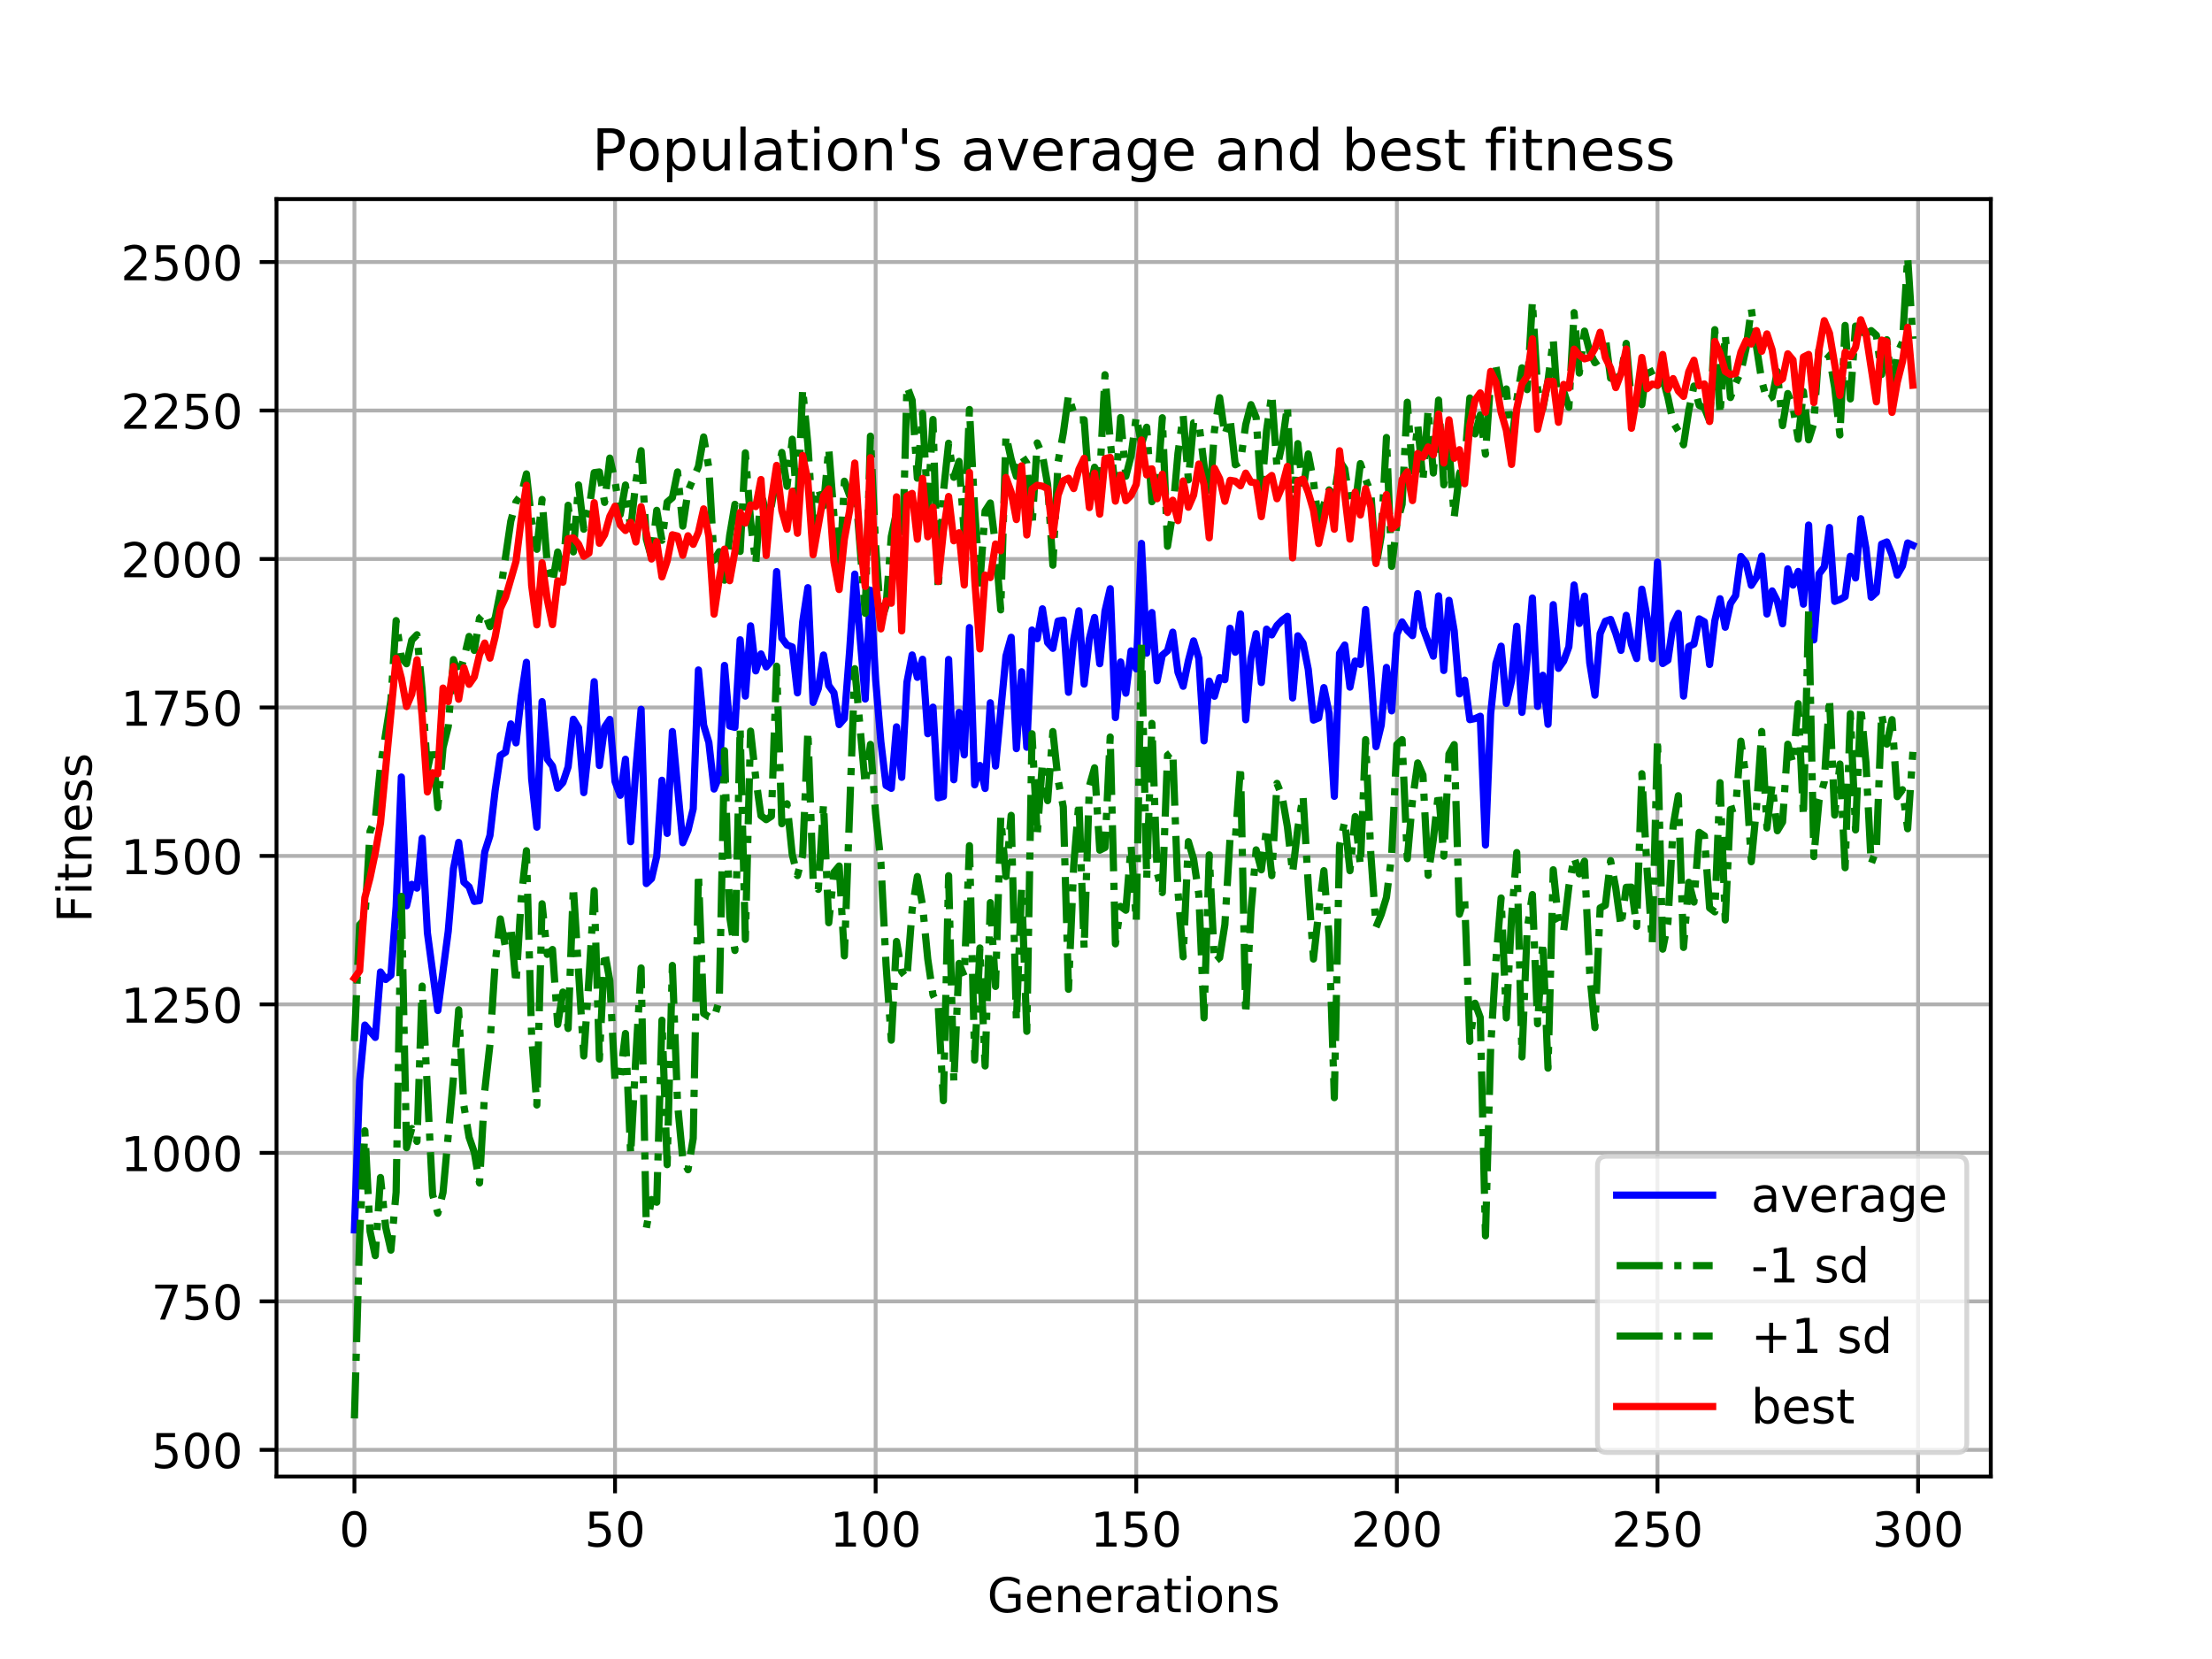 <?xml version="1.0" encoding="utf-8" standalone="no"?>
<!DOCTYPE svg PUBLIC "-//W3C//DTD SVG 1.1//EN"
  "http://www.w3.org/Graphics/SVG/1.1/DTD/svg11.dtd">
<!-- Created with matplotlib (https://matplotlib.org/) -->
<svg height="345.6pt" version="1.1" viewBox="0 0 460.8 345.6" width="460.8pt" xmlns="http://www.w3.org/2000/svg" xmlns:xlink="http://www.w3.org/1999/xlink">
 <defs>
  <style type="text/css">
*{stroke-linecap:butt;stroke-linejoin:round;}
  </style>
 </defs>
 <g id="figure_1">
  <g id="patch_1">
   <path d="M 0 345.6 
L 460.8 345.6 
L 460.8 0 
L 0 0 
z
" style="fill:#ffffff;"/>
  </g>
  <g id="axes_1">
   <g id="patch_2">
    <path d="M 57.6 307.584 
L 414.72 307.584 
L 414.72 41.472 
L 57.6 41.472 
z
" style="fill:#ffffff;"/>
   </g>
   <g id="matplotlib.axis_1">
    <g id="xtick_1">
     <g id="line2d_1">
      <path clip-path="url(#p62b4cb88ff)" d="M 73.833 307.584 
L 73.833 41.472 
" style="fill:none;stroke:#b0b0b0;stroke-linecap:square;stroke-width:0.8;"/>
     </g>
     <g id="line2d_2">
      <defs>
       <path d="M 0 0 
L 0 3.5 
" id="m5a93cd62c0" style="stroke:#000000;stroke-width:0.8;"/>
      </defs>
      <g>
       <use style="stroke:#000000;stroke-width:0.8;" x="73.833" xlink:href="#m5a93cd62c0" y="307.584"/>
      </g>
     </g>
     <g id="text_1">
      <!-- 0 -->
      <defs>
       <path d="M 31.781 66.406 
Q 24.172 66.406 20.328 58.906 
Q 16.5 51.422 16.5 36.375 
Q 16.5 21.391 20.328 13.891 
Q 24.172 6.391 31.781 6.391 
Q 39.453 6.391 43.281 13.891 
Q 47.125 21.391 47.125 36.375 
Q 47.125 51.422 43.281 58.906 
Q 39.453 66.406 31.781 66.406 
z
M 31.781 74.219 
Q 44.047 74.219 50.516 64.516 
Q 56.984 54.828 56.984 36.375 
Q 56.984 17.969 50.516 8.266 
Q 44.047 -1.422 31.781 -1.422 
Q 19.531 -1.422 13.062 8.266 
Q 6.594 17.969 6.594 36.375 
Q 6.594 54.828 13.062 64.516 
Q 19.531 74.219 31.781 74.219 
z
" id="DejaVuSans-48"/>
      </defs>
      <g transform="translate(70.651 322.182)scale(0.1 -0.1)">
       <use xlink:href="#DejaVuSans-48"/>
      </g>
     </g>
    </g>
    <g id="xtick_2">
     <g id="line2d_3">
      <path clip-path="url(#p62b4cb88ff)" d="M 128.123 307.584 
L 128.123 41.472 
" style="fill:none;stroke:#b0b0b0;stroke-linecap:square;stroke-width:0.8;"/>
     </g>
     <g id="line2d_4">
      <g>
       <use style="stroke:#000000;stroke-width:0.8;" x="128.123" xlink:href="#m5a93cd62c0" y="307.584"/>
      </g>
     </g>
     <g id="text_2">
      <!-- 50 -->
      <defs>
       <path d="M 10.797 72.906 
L 49.516 72.906 
L 49.516 64.594 
L 19.828 64.594 
L 19.828 46.734 
Q 21.969 47.469 24.109 47.828 
Q 26.266 48.188 28.422 48.188 
Q 40.625 48.188 47.75 41.5 
Q 54.891 34.812 54.891 23.391 
Q 54.891 11.625 47.562 5.094 
Q 40.234 -1.422 26.906 -1.422 
Q 22.312 -1.422 17.547 -0.641 
Q 12.797 0.141 7.719 1.703 
L 7.719 11.625 
Q 12.109 9.234 16.797 8.062 
Q 21.484 6.891 26.703 6.891 
Q 35.156 6.891 40.078 11.328 
Q 45.016 15.766 45.016 23.391 
Q 45.016 31 40.078 35.438 
Q 35.156 39.891 26.703 39.891 
Q 22.75 39.891 18.812 39.016 
Q 14.891 38.141 10.797 36.281 
z
" id="DejaVuSans-53"/>
      </defs>
      <g transform="translate(121.76 322.182)scale(0.1 -0.1)">
       <use xlink:href="#DejaVuSans-53"/>
       <use x="63.623" xlink:href="#DejaVuSans-48"/>
      </g>
     </g>
    </g>
    <g id="xtick_3">
     <g id="line2d_5">
      <path clip-path="url(#p62b4cb88ff)" d="M 182.413 307.584 
L 182.413 41.472 
" style="fill:none;stroke:#b0b0b0;stroke-linecap:square;stroke-width:0.8;"/>
     </g>
     <g id="line2d_6">
      <g>
       <use style="stroke:#000000;stroke-width:0.8;" x="182.413" xlink:href="#m5a93cd62c0" y="307.584"/>
      </g>
     </g>
     <g id="text_3">
      <!-- 100 -->
      <defs>
       <path d="M 12.406 8.297 
L 28.516 8.297 
L 28.516 63.922 
L 10.984 60.406 
L 10.984 69.391 
L 28.422 72.906 
L 38.281 72.906 
L 38.281 8.297 
L 54.391 8.297 
L 54.391 0 
L 12.406 0 
z
" id="DejaVuSans-49"/>
      </defs>
      <g transform="translate(172.869 322.182)scale(0.1 -0.1)">
       <use xlink:href="#DejaVuSans-49"/>
       <use x="63.623" xlink:href="#DejaVuSans-48"/>
       <use x="127.246" xlink:href="#DejaVuSans-48"/>
      </g>
     </g>
    </g>
    <g id="xtick_4">
     <g id="line2d_7">
      <path clip-path="url(#p62b4cb88ff)" d="M 236.703 307.584 
L 236.703 41.472 
" style="fill:none;stroke:#b0b0b0;stroke-linecap:square;stroke-width:0.8;"/>
     </g>
     <g id="line2d_8">
      <g>
       <use style="stroke:#000000;stroke-width:0.8;" x="236.703" xlink:href="#m5a93cd62c0" y="307.584"/>
      </g>
     </g>
     <g id="text_4">
      <!-- 150 -->
      <g transform="translate(227.159 322.182)scale(0.1 -0.1)">
       <use xlink:href="#DejaVuSans-49"/>
       <use x="63.623" xlink:href="#DejaVuSans-53"/>
       <use x="127.246" xlink:href="#DejaVuSans-48"/>
      </g>
     </g>
    </g>
    <g id="xtick_5">
     <g id="line2d_9">
      <path clip-path="url(#p62b4cb88ff)" d="M 290.993 307.584 
L 290.993 41.472 
" style="fill:none;stroke:#b0b0b0;stroke-linecap:square;stroke-width:0.8;"/>
     </g>
     <g id="line2d_10">
      <g>
       <use style="stroke:#000000;stroke-width:0.8;" x="290.993" xlink:href="#m5a93cd62c0" y="307.584"/>
      </g>
     </g>
     <g id="text_5">
      <!-- 200 -->
      <defs>
       <path d="M 19.188 8.297 
L 53.609 8.297 
L 53.609 0 
L 7.328 0 
L 7.328 8.297 
Q 12.938 14.109 22.625 23.891 
Q 32.328 33.688 34.812 36.531 
Q 39.547 41.844 41.422 45.531 
Q 43.312 49.219 43.312 52.781 
Q 43.312 58.594 39.234 62.25 
Q 35.156 65.922 28.609 65.922 
Q 23.969 65.922 18.812 64.312 
Q 13.672 62.703 7.812 59.422 
L 7.812 69.391 
Q 13.766 71.781 18.938 73 
Q 24.125 74.219 28.422 74.219 
Q 39.75 74.219 46.484 68.547 
Q 53.219 62.891 53.219 53.422 
Q 53.219 48.922 51.531 44.891 
Q 49.859 40.875 45.406 35.406 
Q 44.188 33.984 37.641 27.219 
Q 31.109 20.453 19.188 8.297 
z
" id="DejaVuSans-50"/>
      </defs>
      <g transform="translate(281.449 322.182)scale(0.1 -0.1)">
       <use xlink:href="#DejaVuSans-50"/>
       <use x="63.623" xlink:href="#DejaVuSans-48"/>
       <use x="127.246" xlink:href="#DejaVuSans-48"/>
      </g>
     </g>
    </g>
    <g id="xtick_6">
     <g id="line2d_11">
      <path clip-path="url(#p62b4cb88ff)" d="M 345.283 307.584 
L 345.283 41.472 
" style="fill:none;stroke:#b0b0b0;stroke-linecap:square;stroke-width:0.8;"/>
     </g>
     <g id="line2d_12">
      <g>
       <use style="stroke:#000000;stroke-width:0.8;" x="345.283" xlink:href="#m5a93cd62c0" y="307.584"/>
      </g>
     </g>
     <g id="text_6">
      <!-- 250 -->
      <g transform="translate(335.739 322.182)scale(0.1 -0.1)">
       <use xlink:href="#DejaVuSans-50"/>
       <use x="63.623" xlink:href="#DejaVuSans-53"/>
       <use x="127.246" xlink:href="#DejaVuSans-48"/>
      </g>
     </g>
    </g>
    <g id="xtick_7">
     <g id="line2d_13">
      <path clip-path="url(#p62b4cb88ff)" d="M 399.573 307.584 
L 399.573 41.472 
" style="fill:none;stroke:#b0b0b0;stroke-linecap:square;stroke-width:0.8;"/>
     </g>
     <g id="line2d_14">
      <g>
       <use style="stroke:#000000;stroke-width:0.8;" x="399.573" xlink:href="#m5a93cd62c0" y="307.584"/>
      </g>
     </g>
     <g id="text_7">
      <!-- 300 -->
      <defs>
       <path d="M 40.578 39.312 
Q 47.656 37.797 51.625 33 
Q 55.609 28.219 55.609 21.188 
Q 55.609 10.406 48.188 4.484 
Q 40.766 -1.422 27.094 -1.422 
Q 22.516 -1.422 17.656 -0.516 
Q 12.797 0.391 7.625 2.203 
L 7.625 11.719 
Q 11.719 9.328 16.594 8.109 
Q 21.484 6.891 26.812 6.891 
Q 36.078 6.891 40.938 10.547 
Q 45.797 14.203 45.797 21.188 
Q 45.797 27.641 41.281 31.266 
Q 36.766 34.906 28.719 34.906 
L 20.219 34.906 
L 20.219 43.016 
L 29.109 43.016 
Q 36.375 43.016 40.234 45.922 
Q 44.094 48.828 44.094 54.297 
Q 44.094 59.906 40.109 62.906 
Q 36.141 65.922 28.719 65.922 
Q 24.656 65.922 20.016 65.031 
Q 15.375 64.156 9.812 62.312 
L 9.812 71.094 
Q 15.438 72.656 20.344 73.438 
Q 25.25 74.219 29.594 74.219 
Q 40.828 74.219 47.359 69.109 
Q 53.906 64.016 53.906 55.328 
Q 53.906 49.266 50.438 45.094 
Q 46.969 40.922 40.578 39.312 
z
" id="DejaVuSans-51"/>
      </defs>
      <g transform="translate(390.029 322.182)scale(0.1 -0.1)">
       <use xlink:href="#DejaVuSans-51"/>
       <use x="63.623" xlink:href="#DejaVuSans-48"/>
       <use x="127.246" xlink:href="#DejaVuSans-48"/>
      </g>
     </g>
    </g>
    <g id="text_8">
     <!-- Generations -->
     <defs>
      <path d="M 59.516 10.406 
L 59.516 29.984 
L 43.406 29.984 
L 43.406 38.094 
L 69.281 38.094 
L 69.281 6.781 
Q 63.578 2.734 56.688 0.656 
Q 49.812 -1.422 42 -1.422 
Q 24.906 -1.422 15.25 8.562 
Q 5.609 18.562 5.609 36.375 
Q 5.609 54.25 15.25 64.234 
Q 24.906 74.219 42 74.219 
Q 49.125 74.219 55.547 72.453 
Q 61.969 70.703 67.391 67.281 
L 67.391 56.781 
Q 61.922 61.422 55.766 63.766 
Q 49.609 66.109 42.828 66.109 
Q 29.438 66.109 22.719 58.641 
Q 16.016 51.172 16.016 36.375 
Q 16.016 21.625 22.719 14.156 
Q 29.438 6.688 42.828 6.688 
Q 48.047 6.688 52.141 7.594 
Q 56.25 8.5 59.516 10.406 
z
" id="DejaVuSans-71"/>
      <path d="M 56.203 29.594 
L 56.203 25.203 
L 14.891 25.203 
Q 15.484 15.922 20.484 11.062 
Q 25.484 6.203 34.422 6.203 
Q 39.594 6.203 44.453 7.469 
Q 49.312 8.734 54.109 11.281 
L 54.109 2.781 
Q 49.266 0.734 44.188 -0.344 
Q 39.109 -1.422 33.891 -1.422 
Q 20.797 -1.422 13.156 6.188 
Q 5.516 13.812 5.516 26.812 
Q 5.516 40.234 12.766 48.109 
Q 20.016 56 32.328 56 
Q 43.359 56 49.781 48.891 
Q 56.203 41.797 56.203 29.594 
z
M 47.219 32.234 
Q 47.125 39.594 43.094 43.984 
Q 39.062 48.391 32.422 48.391 
Q 24.906 48.391 20.391 44.141 
Q 15.875 39.891 15.188 32.172 
z
" id="DejaVuSans-101"/>
      <path d="M 54.891 33.016 
L 54.891 0 
L 45.906 0 
L 45.906 32.719 
Q 45.906 40.484 42.875 44.328 
Q 39.844 48.188 33.797 48.188 
Q 26.516 48.188 22.312 43.547 
Q 18.109 38.922 18.109 30.906 
L 18.109 0 
L 9.078 0 
L 9.078 54.688 
L 18.109 54.688 
L 18.109 46.188 
Q 21.344 51.125 25.703 53.562 
Q 30.078 56 35.797 56 
Q 45.219 56 50.047 50.172 
Q 54.891 44.344 54.891 33.016 
z
" id="DejaVuSans-110"/>
      <path d="M 41.109 46.297 
Q 39.594 47.172 37.812 47.578 
Q 36.031 48 33.891 48 
Q 26.266 48 22.188 43.047 
Q 18.109 38.094 18.109 28.812 
L 18.109 0 
L 9.078 0 
L 9.078 54.688 
L 18.109 54.688 
L 18.109 46.188 
Q 20.953 51.172 25.484 53.578 
Q 30.031 56 36.531 56 
Q 37.453 56 38.578 55.875 
Q 39.703 55.766 41.062 55.516 
z
" id="DejaVuSans-114"/>
      <path d="M 34.281 27.484 
Q 23.391 27.484 19.188 25 
Q 14.984 22.516 14.984 16.5 
Q 14.984 11.719 18.141 8.906 
Q 21.297 6.109 26.703 6.109 
Q 34.188 6.109 38.703 11.406 
Q 43.219 16.703 43.219 25.484 
L 43.219 27.484 
z
M 52.203 31.203 
L 52.203 0 
L 43.219 0 
L 43.219 8.297 
Q 40.141 3.328 35.547 0.953 
Q 30.953 -1.422 24.312 -1.422 
Q 15.922 -1.422 10.953 3.297 
Q 6 8.016 6 15.922 
Q 6 25.141 12.172 29.828 
Q 18.359 34.516 30.609 34.516 
L 43.219 34.516 
L 43.219 35.406 
Q 43.219 41.609 39.141 45 
Q 35.062 48.391 27.688 48.391 
Q 23 48.391 18.547 47.266 
Q 14.109 46.141 10.016 43.891 
L 10.016 52.203 
Q 14.938 54.109 19.578 55.047 
Q 24.219 56 28.609 56 
Q 40.484 56 46.344 49.844 
Q 52.203 43.703 52.203 31.203 
z
" id="DejaVuSans-97"/>
      <path d="M 18.312 70.219 
L 18.312 54.688 
L 36.812 54.688 
L 36.812 47.703 
L 18.312 47.703 
L 18.312 18.016 
Q 18.312 11.328 20.141 9.422 
Q 21.969 7.516 27.594 7.516 
L 36.812 7.516 
L 36.812 0 
L 27.594 0 
Q 17.188 0 13.234 3.875 
Q 9.281 7.766 9.281 18.016 
L 9.281 47.703 
L 2.688 47.703 
L 2.688 54.688 
L 9.281 54.688 
L 9.281 70.219 
z
" id="DejaVuSans-116"/>
      <path d="M 9.422 54.688 
L 18.406 54.688 
L 18.406 0 
L 9.422 0 
z
M 9.422 75.984 
L 18.406 75.984 
L 18.406 64.594 
L 9.422 64.594 
z
" id="DejaVuSans-105"/>
      <path d="M 30.609 48.391 
Q 23.391 48.391 19.188 42.75 
Q 14.984 37.109 14.984 27.297 
Q 14.984 17.484 19.156 11.844 
Q 23.344 6.203 30.609 6.203 
Q 37.797 6.203 41.984 11.859 
Q 46.188 17.531 46.188 27.297 
Q 46.188 37.016 41.984 42.703 
Q 37.797 48.391 30.609 48.391 
z
M 30.609 56 
Q 42.328 56 49.016 48.375 
Q 55.719 40.766 55.719 27.297 
Q 55.719 13.875 49.016 6.219 
Q 42.328 -1.422 30.609 -1.422 
Q 18.844 -1.422 12.172 6.219 
Q 5.516 13.875 5.516 27.297 
Q 5.516 40.766 12.172 48.375 
Q 18.844 56 30.609 56 
z
" id="DejaVuSans-111"/>
      <path d="M 44.281 53.078 
L 44.281 44.578 
Q 40.484 46.531 36.375 47.5 
Q 32.281 48.484 27.875 48.484 
Q 21.188 48.484 17.844 46.438 
Q 14.5 44.391 14.5 40.281 
Q 14.5 37.156 16.891 35.375 
Q 19.281 33.594 26.516 31.984 
L 29.594 31.297 
Q 39.156 29.25 43.188 25.516 
Q 47.219 21.781 47.219 15.094 
Q 47.219 7.469 41.188 3.016 
Q 35.156 -1.422 24.609 -1.422 
Q 20.219 -1.422 15.453 -0.562 
Q 10.688 0.297 5.422 2 
L 5.422 11.281 
Q 10.406 8.688 15.234 7.391 
Q 20.062 6.109 24.812 6.109 
Q 31.156 6.109 34.562 8.281 
Q 37.984 10.453 37.984 14.406 
Q 37.984 18.062 35.516 20.016 
Q 33.062 21.969 24.703 23.781 
L 21.578 24.516 
Q 13.234 26.266 9.516 29.906 
Q 5.812 33.547 5.812 39.891 
Q 5.812 47.609 11.281 51.797 
Q 16.75 56 26.812 56 
Q 31.781 56 36.172 55.266 
Q 40.578 54.547 44.281 53.078 
z
" id="DejaVuSans-115"/>
     </defs>
     <g transform="translate(205.662 335.861)scale(0.1 -0.1)">
      <use xlink:href="#DejaVuSans-71"/>
      <use x="77.49" xlink:href="#DejaVuSans-101"/>
      <use x="139.014" xlink:href="#DejaVuSans-110"/>
      <use x="202.393" xlink:href="#DejaVuSans-101"/>
      <use x="263.916" xlink:href="#DejaVuSans-114"/>
      <use x="305.029" xlink:href="#DejaVuSans-97"/>
      <use x="366.309" xlink:href="#DejaVuSans-116"/>
      <use x="405.518" xlink:href="#DejaVuSans-105"/>
      <use x="433.301" xlink:href="#DejaVuSans-111"/>
      <use x="494.482" xlink:href="#DejaVuSans-110"/>
      <use x="557.861" xlink:href="#DejaVuSans-115"/>
     </g>
    </g>
   </g>
   <g id="matplotlib.axis_2">
    <g id="ytick_1">
     <g id="line2d_15">
      <path clip-path="url(#p62b4cb88ff)" d="M 57.6 302.027 
L 414.72 302.027 
" style="fill:none;stroke:#b0b0b0;stroke-linecap:square;stroke-width:0.8;"/>
     </g>
     <g id="line2d_16">
      <defs>
       <path d="M 0 0 
L -3.5 0 
" id="mee8eb5b937" style="stroke:#000000;stroke-width:0.8;"/>
      </defs>
      <g>
       <use style="stroke:#000000;stroke-width:0.8;" x="57.6" xlink:href="#mee8eb5b937" y="302.027"/>
      </g>
     </g>
     <g id="text_9">
      <!-- 500 -->
      <g transform="translate(31.512 305.826)scale(0.1 -0.1)">
       <use xlink:href="#DejaVuSans-53"/>
       <use x="63.623" xlink:href="#DejaVuSans-48"/>
       <use x="127.246" xlink:href="#DejaVuSans-48"/>
      </g>
     </g>
    </g>
    <g id="ytick_2">
     <g id="line2d_17">
      <path clip-path="url(#p62b4cb88ff)" d="M 57.6 271.097 
L 414.72 271.097 
" style="fill:none;stroke:#b0b0b0;stroke-linecap:square;stroke-width:0.8;"/>
     </g>
     <g id="line2d_18">
      <g>
       <use style="stroke:#000000;stroke-width:0.8;" x="57.6" xlink:href="#mee8eb5b937" y="271.097"/>
      </g>
     </g>
     <g id="text_10">
      <!-- 750 -->
      <defs>
       <path d="M 8.203 72.906 
L 55.078 72.906 
L 55.078 68.703 
L 28.609 0 
L 18.312 0 
L 43.219 64.594 
L 8.203 64.594 
z
" id="DejaVuSans-55"/>
      </defs>
      <g transform="translate(31.512 274.896)scale(0.1 -0.1)">
       <use xlink:href="#DejaVuSans-55"/>
       <use x="63.623" xlink:href="#DejaVuSans-53"/>
       <use x="127.246" xlink:href="#DejaVuSans-48"/>
      </g>
     </g>
    </g>
    <g id="ytick_3">
     <g id="line2d_19">
      <path clip-path="url(#p62b4cb88ff)" d="M 57.6 240.166 
L 414.72 240.166 
" style="fill:none;stroke:#b0b0b0;stroke-linecap:square;stroke-width:0.8;"/>
     </g>
     <g id="line2d_20">
      <g>
       <use style="stroke:#000000;stroke-width:0.8;" x="57.6" xlink:href="#mee8eb5b937" y="240.166"/>
      </g>
     </g>
     <g id="text_11">
      <!-- 1000 -->
      <g transform="translate(25.15 243.966)scale(0.1 -0.1)">
       <use xlink:href="#DejaVuSans-49"/>
       <use x="63.623" xlink:href="#DejaVuSans-48"/>
       <use x="127.246" xlink:href="#DejaVuSans-48"/>
       <use x="190.869" xlink:href="#DejaVuSans-48"/>
      </g>
     </g>
    </g>
    <g id="ytick_4">
     <g id="line2d_21">
      <path clip-path="url(#p62b4cb88ff)" d="M 57.6 209.236 
L 414.72 209.236 
" style="fill:none;stroke:#b0b0b0;stroke-linecap:square;stroke-width:0.8;"/>
     </g>
     <g id="line2d_22">
      <g>
       <use style="stroke:#000000;stroke-width:0.8;" x="57.6" xlink:href="#mee8eb5b937" y="209.236"/>
      </g>
     </g>
     <g id="text_12">
      <!-- 1250 -->
      <g transform="translate(25.15 213.035)scale(0.1 -0.1)">
       <use xlink:href="#DejaVuSans-49"/>
       <use x="63.623" xlink:href="#DejaVuSans-50"/>
       <use x="127.246" xlink:href="#DejaVuSans-53"/>
       <use x="190.869" xlink:href="#DejaVuSans-48"/>
      </g>
     </g>
    </g>
    <g id="ytick_5">
     <g id="line2d_23">
      <path clip-path="url(#p62b4cb88ff)" d="M 57.6 178.306 
L 414.72 178.306 
" style="fill:none;stroke:#b0b0b0;stroke-linecap:square;stroke-width:0.8;"/>
     </g>
     <g id="line2d_24">
      <g>
       <use style="stroke:#000000;stroke-width:0.8;" x="57.6" xlink:href="#mee8eb5b937" y="178.306"/>
      </g>
     </g>
     <g id="text_13">
      <!-- 1500 -->
      <g transform="translate(25.15 182.105)scale(0.1 -0.1)">
       <use xlink:href="#DejaVuSans-49"/>
       <use x="63.623" xlink:href="#DejaVuSans-53"/>
       <use x="127.246" xlink:href="#DejaVuSans-48"/>
       <use x="190.869" xlink:href="#DejaVuSans-48"/>
      </g>
     </g>
    </g>
    <g id="ytick_6">
     <g id="line2d_25">
      <path clip-path="url(#p62b4cb88ff)" d="M 57.6 147.375 
L 414.72 147.375 
" style="fill:none;stroke:#b0b0b0;stroke-linecap:square;stroke-width:0.8;"/>
     </g>
     <g id="line2d_26">
      <g>
       <use style="stroke:#000000;stroke-width:0.8;" x="57.6" xlink:href="#mee8eb5b937" y="147.375"/>
      </g>
     </g>
     <g id="text_14">
      <!-- 1750 -->
      <g transform="translate(25.15 151.175)scale(0.1 -0.1)">
       <use xlink:href="#DejaVuSans-49"/>
       <use x="63.623" xlink:href="#DejaVuSans-55"/>
       <use x="127.246" xlink:href="#DejaVuSans-53"/>
       <use x="190.869" xlink:href="#DejaVuSans-48"/>
      </g>
     </g>
    </g>
    <g id="ytick_7">
     <g id="line2d_27">
      <path clip-path="url(#p62b4cb88ff)" d="M 57.6 116.445 
L 414.72 116.445 
" style="fill:none;stroke:#b0b0b0;stroke-linecap:square;stroke-width:0.8;"/>
     </g>
     <g id="line2d_28">
      <g>
       <use style="stroke:#000000;stroke-width:0.8;" x="57.6" xlink:href="#mee8eb5b937" y="116.445"/>
      </g>
     </g>
     <g id="text_15">
      <!-- 2000 -->
      <g transform="translate(25.15 120.244)scale(0.1 -0.1)">
       <use xlink:href="#DejaVuSans-50"/>
       <use x="63.623" xlink:href="#DejaVuSans-48"/>
       <use x="127.246" xlink:href="#DejaVuSans-48"/>
       <use x="190.869" xlink:href="#DejaVuSans-48"/>
      </g>
     </g>
    </g>
    <g id="ytick_8">
     <g id="line2d_29">
      <path clip-path="url(#p62b4cb88ff)" d="M 57.6 85.515 
L 414.72 85.515 
" style="fill:none;stroke:#b0b0b0;stroke-linecap:square;stroke-width:0.8;"/>
     </g>
     <g id="line2d_30">
      <g>
       <use style="stroke:#000000;stroke-width:0.8;" x="57.6" xlink:href="#mee8eb5b937" y="85.515"/>
      </g>
     </g>
     <g id="text_16">
      <!-- 2250 -->
      <g transform="translate(25.15 89.314)scale(0.1 -0.1)">
       <use xlink:href="#DejaVuSans-50"/>
       <use x="63.623" xlink:href="#DejaVuSans-50"/>
       <use x="127.246" xlink:href="#DejaVuSans-53"/>
       <use x="190.869" xlink:href="#DejaVuSans-48"/>
      </g>
     </g>
    </g>
    <g id="ytick_9">
     <g id="line2d_31">
      <path clip-path="url(#p62b4cb88ff)" d="M 57.6 54.585 
L 414.72 54.585 
" style="fill:none;stroke:#b0b0b0;stroke-linecap:square;stroke-width:0.8;"/>
     </g>
     <g id="line2d_32">
      <g>
       <use style="stroke:#000000;stroke-width:0.8;" x="57.6" xlink:href="#mee8eb5b937" y="54.585"/>
      </g>
     </g>
     <g id="text_17">
      <!-- 2500 -->
      <g transform="translate(25.15 58.384)scale(0.1 -0.1)">
       <use xlink:href="#DejaVuSans-50"/>
       <use x="63.623" xlink:href="#DejaVuSans-53"/>
       <use x="127.246" xlink:href="#DejaVuSans-48"/>
       <use x="190.869" xlink:href="#DejaVuSans-48"/>
      </g>
     </g>
    </g>
    <g id="text_18">
     <!-- Fitness -->
     <defs>
      <path d="M 9.812 72.906 
L 51.703 72.906 
L 51.703 64.594 
L 19.672 64.594 
L 19.672 43.109 
L 48.578 43.109 
L 48.578 34.812 
L 19.672 34.812 
L 19.672 0 
L 9.812 0 
z
" id="DejaVuSans-70"/>
     </defs>
     <g transform="translate(19.07 192.202)rotate(-90)scale(0.1 -0.1)">
      <use xlink:href="#DejaVuSans-70"/>
      <use x="57.41" xlink:href="#DejaVuSans-105"/>
      <use x="85.193" xlink:href="#DejaVuSans-116"/>
      <use x="124.402" xlink:href="#DejaVuSans-110"/>
      <use x="187.781" xlink:href="#DejaVuSans-101"/>
      <use x="249.305" xlink:href="#DejaVuSans-115"/>
      <use x="301.404" xlink:href="#DejaVuSans-115"/>
     </g>
    </g>
   </g>
   <g id="line2d_33">
    <path clip-path="url(#p62b4cb88ff)" d="M 73.833 256.197 
L 74.919 225.085 
L 76.004 213.541 
L 78.176 216.114 
L 79.262 202.48 
L 80.348 204.045 
L 81.433 203.156 
L 82.519 188.82 
L 83.605 161.871 
L 84.691 188.686 
L 85.777 184.222 
L 86.862 185.01 
L 87.948 174.624 
L 89.034 194.316 
L 91.206 210.506 
L 93.377 193.99 
L 94.463 180.969 
L 95.549 175.484 
L 96.635 183.773 
L 97.72 184.749 
L 98.806 187.771 
L 99.892 187.619 
L 100.978 177.474 
L 102.064 174.061 
L 103.149 164.652 
L 104.235 157.37 
L 105.321 156.676 
L 106.407 150.805 
L 107.493 154.761 
L 108.578 145.101 
L 109.664 137.97 
L 110.75 162.268 
L 111.836 172.313 
L 112.922 146.16 
L 114.007 158.116 
L 115.093 159.593 
L 116.179 164.201 
L 117.265 163.008 
L 118.351 159.756 
L 119.436 149.831 
L 120.522 151.619 
L 121.608 165.116 
L 122.694 155.075 
L 123.78 142.003 
L 124.865 159.469 
L 125.951 151.473 
L 127.037 149.861 
L 128.123 162.806 
L 129.209 165.676 
L 130.294 158.165 
L 131.38 175.343 
L 132.466 160.161 
L 133.552 147.763 
L 134.638 184.067 
L 135.723 183.029 
L 136.809 178.379 
L 137.895 162.545 
L 138.981 173.613 
L 140.067 152.394 
L 142.238 175.557 
L 143.324 172.989 
L 144.41 168.485 
L 145.496 139.565 
L 146.581 151.068 
L 147.667 154.667 
L 148.753 164.372 
L 149.839 161.641 
L 150.925 138.62 
L 152.01 151.246 
L 153.096 151.531 
L 154.182 133.28 
L 155.268 145.014 
L 156.354 130.372 
L 157.439 139.76 
L 158.525 136.225 
L 159.611 138.934 
L 160.697 137.677 
L 161.783 119.067 
L 162.868 132.926 
L 163.954 134.37 
L 165.04 134.765 
L 166.126 144.341 
L 167.212 129.575 
L 168.297 122.42 
L 169.383 146.339 
L 170.469 143.454 
L 171.555 136.45 
L 172.641 142.806 
L 173.726 144.319 
L 174.812 150.948 
L 175.898 149.689 
L 176.984 135.683 
L 178.07 119.596 
L 180.241 145.62 
L 181.327 122.964 
L 182.413 141.637 
L 183.499 154.495 
L 184.584 163.626 
L 185.67 164.228 
L 186.756 151.415 
L 187.842 161.932 
L 188.928 142.142 
L 190.013 136.44 
L 191.099 141.105 
L 192.185 137.339 
L 193.271 152.847 
L 194.357 147.312 
L 195.442 166.208 
L 196.528 165.914 
L 197.614 137.378 
L 198.7 162.433 
L 199.786 148.406 
L 200.871 157.258 
L 201.957 130.738 
L 203.043 163.492 
L 204.129 159.462 
L 205.215 164.254 
L 206.3 146.401 
L 207.386 159.581 
L 209.558 136.649 
L 210.644 132.756 
L 211.729 155.957 
L 212.815 139.942 
L 213.901 155.666 
L 214.987 131.25 
L 216.073 133.052 
L 217.158 126.828 
L 218.244 133.869 
L 219.33 135.065 
L 220.416 129.377 
L 221.502 129.176 
L 222.587 144.218 
L 223.673 133.197 
L 224.759 127.235 
L 225.845 142.511 
L 226.931 133.064 
L 228.016 128.637 
L 229.102 138.272 
L 230.188 127.309 
L 231.274 122.632 
L 232.36 149.482 
L 233.445 137.898 
L 234.531 144.409 
L 235.617 135.592 
L 236.703 139.338 
L 237.789 113.202 
L 238.875 136.068 
L 239.96 127.606 
L 241.046 141.813 
L 242.132 136.483 
L 243.218 135.57 
L 244.304 131.689 
L 245.389 140.041 
L 246.475 142.968 
L 247.561 137.643 
L 248.647 133.509 
L 249.733 137.141 
L 250.818 154.336 
L 251.904 141.881 
L 252.99 145.045 
L 254.076 141.18 
L 255.162 141.595 
L 256.247 130.882 
L 257.333 135.872 
L 258.419 127.898 
L 259.505 149.938 
L 260.591 137.115 
L 261.676 132.009 
L 262.762 142.188 
L 263.848 131.063 
L 264.934 132.263 
L 266.02 130.299 
L 267.105 129.194 
L 268.191 128.398 
L 269.277 145.393 
L 270.363 132.445 
L 271.449 133.974 
L 272.534 139.441 
L 273.62 150.013 
L 274.706 149.561 
L 275.792 143.243 
L 276.878 148.602 
L 277.963 165.892 
L 279.049 136.097 
L 280.135 134.368 
L 281.221 143.142 
L 282.307 137.705 
L 283.392 138.409 
L 284.478 126.976 
L 285.564 140.189 
L 286.65 155.546 
L 287.736 151.057 
L 288.821 139.039 
L 289.907 148.087 
L 290.993 132.137 
L 292.079 129.559 
L 293.165 131.337 
L 294.25 132.413 
L 295.336 123.666 
L 296.422 130.809 
L 298.594 136.696 
L 299.679 124.131 
L 300.765 139.675 
L 301.851 125.058 
L 302.937 131.425 
L 304.023 144.553 
L 305.108 141.682 
L 306.194 149.916 
L 307.28 149.691 
L 308.366 149.207 
L 309.452 176.032 
L 310.537 148.668 
L 311.623 138.227 
L 312.709 134.611 
L 313.795 146.539 
L 314.881 141.836 
L 315.966 130.469 
L 317.052 148.402 
L 318.138 137.34 
L 319.224 124.573 
L 320.31 147.161 
L 321.395 140.673 
L 322.481 150.89 
L 323.567 125.957 
L 324.653 139.234 
L 325.739 137.711 
L 326.824 134.734 
L 327.91 121.861 
L 328.996 129.881 
L 330.082 124.186 
L 331.168 138.066 
L 332.253 144.813 
L 333.339 131.986 
L 334.425 129.421 
L 335.511 129.031 
L 336.597 131.947 
L 337.682 135.485 
L 338.768 128.188 
L 339.854 134.234 
L 340.94 137.191 
L 342.026 122.736 
L 343.111 128.543 
L 344.197 137.228 
L 345.283 117.096 
L 346.369 138.233 
L 347.455 137.528 
L 348.54 130.013 
L 349.626 127.775 
L 350.712 145.015 
L 351.798 134.671 
L 352.884 134.17 
L 353.969 128.916 
L 355.055 129.543 
L 356.141 138.426 
L 357.227 129.316 
L 358.313 124.728 
L 359.398 130.663 
L 360.484 125.725 
L 361.57 124.073 
L 362.656 115.922 
L 363.742 117.284 
L 364.827 121.935 
L 365.913 120.262 
L 366.999 115.843 
L 368.085 127.912 
L 369.171 123.101 
L 370.256 125.238 
L 371.342 129.951 
L 372.428 118.503 
L 373.514 121.885 
L 374.6 119.037 
L 375.685 125.861 
L 376.771 109.377 
L 377.857 133.305 
L 378.943 119.545 
L 380.029 118.102 
L 381.114 109.893 
L 382.2 125.274 
L 383.286 124.884 
L 384.372 124.274 
L 385.458 115.888 
L 386.543 120.405 
L 387.629 108.052 
L 388.715 114.218 
L 389.801 124.409 
L 390.887 123.416 
L 391.972 113.349 
L 393.058 112.898 
L 394.144 115.596 
L 395.23 119.804 
L 396.316 117.897 
L 397.401 113.106 
L 398.487 113.604 
L 398.487 113.604 
" style="fill:none;stroke:#0000ff;stroke-linecap:square;stroke-width:1.5;"/>
   </g>
   <g id="line2d_34">
    <path clip-path="url(#p62b4cb88ff)" d="M 73.833 295.488 
L 74.919 257.536 
L 76.004 235.553 
L 77.09 256.523 
L 78.176 261.583 
L 79.262 245.304 
L 80.348 255.671 
L 81.433 260.427 
L 82.519 248.359 
L 83.605 186.724 
L 84.691 239.098 
L 85.777 235.09 
L 86.862 237.787 
L 87.948 205.422 
L 90.12 248.858 
L 91.206 252.744 
L 92.291 248.428 
L 94.463 224.53 
L 95.549 210.356 
L 96.635 230.327 
L 97.72 236.914 
L 98.806 240.049 
L 99.892 246.433 
L 100.978 227.257 
L 102.064 217.583 
L 103.149 200.552 
L 104.235 191.428 
L 105.321 197.474 
L 106.407 193.043 
L 107.493 204.969 
L 108.578 187.108 
L 109.664 177.218 
L 110.75 215.944 
L 111.836 230.192 
L 112.922 188.274 
L 114.007 198.813 
L 115.093 197.797 
L 116.179 213.411 
L 117.265 206.664 
L 118.351 214.254 
L 119.436 184.693 
L 121.608 219.985 
L 122.694 203.875 
L 123.78 185.548 
L 124.865 220.622 
L 125.951 198.281 
L 127.037 204.292 
L 128.123 225.325 
L 129.209 224.164 
L 130.294 215.295 
L 131.38 240.502 
L 132.466 220.015 
L 133.552 201.643 
L 134.638 255.859 
L 135.723 249.882 
L 136.809 250.447 
L 137.895 212.529 
L 138.981 242.628 
L 140.067 201.119 
L 141.152 230.057 
L 142.238 241.514 
L 143.324 243.674 
L 144.41 237.155 
L 145.496 181.946 
L 146.581 211.107 
L 147.667 211.817 
L 148.753 212.064 
L 149.839 208.371 
L 150.925 156.378 
L 152.01 190.972 
L 153.096 198.005 
L 154.182 151.683 
L 155.268 195.692 
L 156.354 152.302 
L 157.439 162.067 
L 158.525 169.92 
L 159.611 170.751 
L 160.697 170.039 
L 161.783 138.78 
L 162.868 171.602 
L 163.954 167.436 
L 165.04 178.035 
L 166.126 182.396 
L 167.212 178.158 
L 168.297 152.278 
L 169.383 183.108 
L 170.469 185.27 
L 171.555 167.507 
L 172.641 192.225 
L 173.726 181.713 
L 174.812 180.406 
L 175.898 199.135 
L 178.07 139.304 
L 180.241 163.473 
L 181.327 155.07 
L 182.413 169.543 
L 183.499 179.568 
L 184.584 201.031 
L 185.67 216.69 
L 186.756 196.118 
L 187.842 202.441 
L 188.928 203.817 
L 190.013 189.522 
L 191.099 182.596 
L 192.185 188.572 
L 193.271 199.806 
L 194.357 207.24 
L 195.442 209.493 
L 196.528 229.299 
L 197.614 182.426 
L 198.7 225.437 
L 199.786 200.697 
L 200.871 203.357 
L 201.957 176.169 
L 203.043 220.846 
L 204.129 197.476 
L 205.215 222.057 
L 206.3 188.025 
L 207.386 205.494 
L 208.472 170.278 
L 209.558 182.587 
L 210.644 169.856 
L 211.729 212.692 
L 212.815 185.005 
L 213.901 214.845 
L 214.987 152.86 
L 216.073 173.836 
L 217.158 158.834 
L 218.244 166.791 
L 219.33 152.396 
L 220.416 162.533 
L 221.502 168.098 
L 222.587 206.088 
L 223.673 180.327 
L 224.759 166.994 
L 225.845 197.578 
L 226.931 163.772 
L 228.016 159.948 
L 229.102 177.105 
L 230.188 176.558 
L 231.274 153.534 
L 232.36 196.625 
L 233.445 188.816 
L 234.531 189.616 
L 235.617 176.159 
L 236.703 191.927 
L 237.789 133.829 
L 238.875 183.138 
L 239.96 150.695 
L 241.046 181.728 
L 242.132 185.941 
L 243.218 157.336 
L 244.304 156.502 
L 245.389 185.648 
L 246.475 199.325 
L 247.561 175.325 
L 248.647 178.947 
L 249.733 186.323 
L 250.818 212.034 
L 251.904 178.083 
L 252.99 200.402 
L 254.076 199.512 
L 255.162 192.611 
L 256.247 174.555 
L 257.333 174.924 
L 258.419 159.587 
L 259.505 211.41 
L 260.591 189.938 
L 261.676 177.044 
L 262.762 181.198 
L 263.848 172.476 
L 264.934 182.413 
L 266.02 163.193 
L 267.105 165.961 
L 268.191 172.234 
L 269.277 181.859 
L 270.363 172.48 
L 271.449 165.821 
L 272.534 184.32 
L 273.62 199.79 
L 274.706 189.972 
L 275.792 181.377 
L 276.878 195.152 
L 277.963 228.664 
L 279.049 176.157 
L 280.135 171.073 
L 281.221 181.381 
L 282.307 170.114 
L 283.392 180.245 
L 284.478 154.077 
L 285.564 177.838 
L 286.65 193.139 
L 287.736 190.494 
L 288.821 186.94 
L 289.907 178.194 
L 290.993 155.095 
L 292.079 154.08 
L 293.165 178.879 
L 294.25 166.692 
L 295.336 158.935 
L 296.422 161.459 
L 297.508 182.345 
L 298.594 174.852 
L 299.679 164.916 
L 300.765 178.354 
L 301.851 157.064 
L 302.937 155.113 
L 304.023 190.435 
L 305.108 187.021 
L 306.194 216.921 
L 307.28 208.989 
L 308.366 211.968 
L 309.452 257.438 
L 310.537 218.16 
L 311.623 200.142 
L 312.709 187.066 
L 313.795 212.053 
L 314.881 191.21 
L 315.966 177.602 
L 317.052 220.176 
L 318.138 193.518 
L 319.224 186.356 
L 320.31 213.275 
L 321.395 196.201 
L 322.481 222.518 
L 323.567 181.19 
L 324.653 191.867 
L 325.739 193.92 
L 326.824 184.64 
L 327.91 178.598 
L 328.996 182.047 
L 330.082 179.396 
L 331.168 202.854 
L 332.253 214.07 
L 333.339 189.137 
L 334.425 188.584 
L 335.511 179.276 
L 336.597 185.028 
L 337.682 192.949 
L 338.768 184.839 
L 339.854 184.806 
L 340.94 192.986 
L 342.026 161.178 
L 343.111 181.216 
L 344.197 196.444 
L 345.283 153.884 
L 346.369 197.728 
L 347.455 192.259 
L 348.54 172.08 
L 349.626 165.76 
L 350.712 197.366 
L 351.798 183.801 
L 352.884 187.924 
L 353.969 173.396 
L 355.055 174.119 
L 356.141 189.148 
L 357.227 189.958 
L 358.313 163.043 
L 359.398 191.646 
L 360.484 168.635 
L 361.57 168.322 
L 362.656 154.392 
L 363.742 162.049 
L 364.827 179.513 
L 365.913 168.238 
L 366.999 152.373 
L 368.085 172.484 
L 369.171 163.487 
L 370.256 173.062 
L 371.342 171.237 
L 372.428 155.029 
L 373.514 159.004 
L 374.6 146.581 
L 375.685 170.155 
L 376.771 127.125 
L 377.857 178.444 
L 378.943 166.738 
L 380.029 162.896 
L 381.114 145.465 
L 382.2 169.796 
L 383.286 159.158 
L 384.372 180.763 
L 385.458 148.67 
L 386.543 172.887 
L 387.629 147.09 
L 388.715 158.858 
L 389.801 179.942 
L 390.887 176.993 
L 391.972 148.682 
L 393.058 155.019 
L 394.144 149.911 
L 395.23 165.956 
L 396.316 164.51 
L 397.401 172.644 
L 398.487 156.629 
L 398.487 156.629 
" style="fill:none;stroke:#008000;stroke-dasharray:9.6,2.4,1.5,2.4;stroke-dashoffset:0;stroke-width:1.5;"/>
   </g>
   <g id="line2d_35">
    <path clip-path="url(#p62b4cb88ff)" d="M 73.833 216.905 
L 74.919 192.635 
L 76.004 191.528 
L 77.09 173.169 
L 78.176 170.645 
L 79.262 159.656 
L 81.433 145.885 
L 82.519 129.282 
L 83.605 137.017 
L 84.691 138.274 
L 85.777 133.353 
L 86.862 132.233 
L 87.948 143.826 
L 89.034 160.37 
L 90.12 155.341 
L 91.206 168.267 
L 92.291 155.761 
L 93.377 151.352 
L 94.463 137.407 
L 95.549 140.611 
L 96.635 137.22 
L 97.72 132.583 
L 98.806 135.493 
L 99.892 128.805 
L 100.978 127.69 
L 102.064 130.539 
L 103.149 128.752 
L 104.235 123.311 
L 106.407 108.567 
L 107.493 104.554 
L 108.578 103.094 
L 109.664 98.722 
L 110.75 108.591 
L 111.836 114.435 
L 112.922 104.047 
L 114.007 117.419 
L 115.093 121.39 
L 116.179 114.992 
L 117.265 119.353 
L 118.351 105.257 
L 119.436 114.969 
L 120.522 101.025 
L 121.608 110.247 
L 122.694 106.276 
L 123.78 98.458 
L 124.865 98.315 
L 125.951 104.666 
L 127.037 95.43 
L 128.123 100.287 
L 129.209 107.188 
L 130.294 101.035 
L 131.38 110.184 
L 132.466 100.308 
L 133.552 93.883 
L 134.638 112.276 
L 135.723 116.175 
L 136.809 106.311 
L 137.895 112.56 
L 138.981 104.598 
L 140.067 103.669 
L 141.152 98.31 
L 142.238 109.599 
L 143.324 102.304 
L 145.496 97.185 
L 146.581 91.03 
L 147.667 97.517 
L 148.753 116.679 
L 149.839 114.911 
L 150.925 120.861 
L 152.01 111.52 
L 153.096 105.057 
L 154.182 114.877 
L 155.268 94.337 
L 156.354 108.441 
L 157.439 117.452 
L 158.525 102.529 
L 159.611 107.117 
L 160.697 105.314 
L 161.783 99.353 
L 162.868 94.249 
L 163.954 101.304 
L 165.04 91.495 
L 166.126 106.286 
L 167.212 80.993 
L 168.297 92.562 
L 169.383 109.57 
L 170.469 101.638 
L 171.555 105.393 
L 172.641 93.388 
L 174.812 121.491 
L 175.898 100.242 
L 176.984 103.212 
L 178.07 99.888 
L 180.241 127.766 
L 181.327 90.857 
L 182.413 113.732 
L 183.499 129.423 
L 184.584 126.222 
L 185.67 111.766 
L 186.756 106.711 
L 187.842 121.422 
L 188.928 80.467 
L 190.013 83.359 
L 191.099 99.615 
L 192.185 86.106 
L 193.271 105.889 
L 194.357 87.385 
L 195.442 122.924 
L 196.528 102.529 
L 197.614 92.331 
L 198.7 99.43 
L 199.786 96.115 
L 200.871 111.16 
L 201.957 85.307 
L 203.043 106.138 
L 204.129 121.447 
L 205.215 106.45 
L 206.3 104.776 
L 207.386 113.667 
L 208.472 127.049 
L 209.558 90.71 
L 210.644 95.655 
L 211.729 99.221 
L 212.815 94.878 
L 213.901 96.486 
L 214.987 109.64 
L 216.073 92.269 
L 217.158 94.823 
L 218.244 100.946 
L 219.33 117.735 
L 220.416 96.221 
L 221.502 90.254 
L 222.587 82.347 
L 223.673 86.067 
L 224.759 87.477 
L 225.845 87.445 
L 226.931 102.356 
L 228.016 97.326 
L 229.102 99.438 
L 230.188 78.06 
L 231.274 91.729 
L 232.36 102.34 
L 233.445 86.981 
L 234.531 99.202 
L 235.617 95.025 
L 236.703 86.749 
L 237.789 92.576 
L 238.875 88.999 
L 239.96 104.517 
L 241.046 101.898 
L 242.132 87.025 
L 243.218 113.803 
L 244.304 106.877 
L 245.389 94.435 
L 246.475 86.611 
L 247.561 99.961 
L 248.647 88.072 
L 249.733 87.959 
L 251.904 105.679 
L 252.99 89.688 
L 254.076 82.849 
L 255.162 90.579 
L 256.247 87.209 
L 257.333 96.82 
L 258.419 96.208 
L 259.505 88.465 
L 260.591 84.292 
L 261.676 86.974 
L 262.762 103.178 
L 263.848 89.649 
L 264.934 82.112 
L 266.02 97.404 
L 267.105 92.427 
L 268.191 84.562 
L 269.277 108.928 
L 270.363 92.41 
L 271.449 102.127 
L 272.534 94.562 
L 273.62 100.237 
L 274.706 109.15 
L 275.792 105.108 
L 276.878 102.053 
L 277.963 103.12 
L 279.049 96.037 
L 280.135 97.663 
L 281.221 104.904 
L 282.307 105.296 
L 283.392 96.574 
L 284.478 99.875 
L 285.564 102.541 
L 286.65 117.953 
L 287.736 111.62 
L 288.821 91.139 
L 289.907 117.981 
L 290.993 109.179 
L 292.079 105.038 
L 293.165 83.794 
L 294.25 98.134 
L 295.336 88.396 
L 296.422 100.16 
L 297.508 85.294 
L 298.594 98.541 
L 299.679 83.345 
L 300.765 100.997 
L 301.851 93.052 
L 302.937 107.737 
L 304.023 98.671 
L 305.108 96.344 
L 306.194 82.912 
L 307.28 90.392 
L 308.366 86.445 
L 309.452 94.627 
L 310.537 79.175 
L 311.623 76.313 
L 312.709 82.156 
L 313.795 81.025 
L 314.881 92.461 
L 315.966 83.335 
L 317.052 76.628 
L 318.138 81.162 
L 319.224 62.79 
L 320.31 81.048 
L 321.395 85.146 
L 322.481 79.263 
L 323.567 70.724 
L 324.653 86.6 
L 325.739 81.501 
L 326.824 84.827 
L 327.91 65.124 
L 328.996 77.714 
L 330.082 68.975 
L 331.168 73.279 
L 332.253 75.556 
L 333.339 74.836 
L 334.425 70.258 
L 335.511 78.786 
L 336.597 78.865 
L 337.682 78.021 
L 338.768 71.537 
L 339.854 83.663 
L 340.94 81.396 
L 342.026 84.295 
L 343.111 75.87 
L 345.283 80.309 
L 346.369 78.739 
L 347.455 82.796 
L 348.54 87.945 
L 349.626 89.789 
L 350.712 92.663 
L 351.798 85.541 
L 352.884 80.417 
L 353.969 84.436 
L 355.055 84.966 
L 356.141 87.704 
L 357.227 68.674 
L 358.313 86.413 
L 359.398 69.68 
L 360.484 82.815 
L 361.57 79.823 
L 362.656 77.452 
L 363.742 72.519 
L 364.827 64.357 
L 365.913 72.287 
L 366.999 79.312 
L 368.085 83.339 
L 369.171 82.716 
L 370.256 77.414 
L 371.342 88.664 
L 372.428 81.978 
L 373.514 84.766 
L 374.6 91.493 
L 375.685 81.566 
L 376.771 91.628 
L 377.857 88.166 
L 378.943 72.351 
L 381.114 74.32 
L 382.2 80.752 
L 383.286 90.611 
L 384.372 67.785 
L 385.458 83.106 
L 386.543 67.922 
L 387.629 69.015 
L 388.715 69.577 
L 389.801 68.876 
L 390.887 69.84 
L 391.972 78.016 
L 393.058 70.776 
L 394.144 81.281 
L 395.23 73.651 
L 396.316 71.285 
L 397.401 53.568 
L 398.487 70.578 
L 398.487 70.578 
" style="fill:none;stroke:#008000;stroke-dasharray:9.6,2.4,1.5,2.4;stroke-dashoffset:0;stroke-width:1.5;"/>
   </g>
   <g id="line2d_36">
    <path clip-path="url(#p62b4cb88ff)" d="M 73.833 203.777 
L 74.919 202.233 
L 76.004 186.979 
L 77.09 182.854 
L 78.176 177.647 
L 79.262 171.455 
L 82.519 137.134 
L 83.605 141.24 
L 84.691 147.184 
L 85.777 144.608 
L 86.862 137.453 
L 87.948 149.315 
L 89.034 164.977 
L 90.12 160.971 
L 91.206 161.196 
L 92.291 143.339 
L 93.377 146.168 
L 94.463 138.827 
L 95.549 145.664 
L 96.635 139.093 
L 97.72 142.565 
L 98.806 141.006 
L 99.892 136.37 
L 100.978 133.955 
L 102.064 137.107 
L 103.149 132.679 
L 104.235 126.758 
L 105.321 124.416 
L 107.493 116.94 
L 108.578 108.18 
L 109.664 101.084 
L 110.75 121.96 
L 111.836 130.168 
L 112.922 117.242 
L 114.007 124.899 
L 115.093 130.123 
L 116.179 121.004 
L 117.265 121.289 
L 118.351 112.221 
L 119.436 112.067 
L 120.522 113.368 
L 121.608 115.895 
L 122.694 115.215 
L 123.78 104.714 
L 124.865 113.18 
L 125.951 111.379 
L 127.037 107.573 
L 128.123 105.448 
L 129.209 109.385 
L 130.294 110.51 
L 131.38 108.814 
L 132.466 112.911 
L 133.552 105.547 
L 135.723 116.454 
L 136.809 112.857 
L 137.895 120.181 
L 138.981 116.878 
L 140.067 111.403 
L 141.152 111.672 
L 142.238 115.683 
L 143.324 111.603 
L 144.41 113.401 
L 145.496 110.854 
L 146.581 106.012 
L 147.667 111.75 
L 148.753 127.943 
L 149.839 120.6 
L 150.925 114.396 
L 152.01 120.966 
L 153.096 114.916 
L 154.182 106.73 
L 155.268 108.968 
L 156.354 105.182 
L 157.439 105.528 
L 158.525 99.894 
L 159.611 115.72 
L 160.697 104.079 
L 161.783 96.946 
L 162.868 106.38 
L 163.954 110.238 
L 165.04 102.343 
L 166.126 111.094 
L 167.212 94.879 
L 168.297 100.229 
L 169.383 115.572 
L 171.555 103.293 
L 172.641 101.839 
L 173.726 117.052 
L 174.812 122.805 
L 175.898 112.305 
L 176.984 106.415 
L 178.07 96.461 
L 179.155 112.554 
L 180.241 122.177 
L 181.327 95.345 
L 182.413 121.338 
L 183.499 131.013 
L 184.584 125.187 
L 185.67 125.663 
L 186.756 103.497 
L 187.842 131.425 
L 188.928 103.337 
L 190.013 102.781 
L 191.099 112.328 
L 192.185 99.659 
L 193.271 111.832 
L 194.357 105.667 
L 195.442 121.125 
L 196.528 110.663 
L 197.614 103.429 
L 198.7 112.66 
L 199.786 110.982 
L 200.871 121.865 
L 201.957 98.403 
L 203.043 120.658 
L 204.129 135.185 
L 205.215 119.796 
L 206.3 120.326 
L 207.386 113.326 
L 208.472 114.732 
L 209.558 99.466 
L 210.644 102.512 
L 211.729 108.234 
L 212.815 97.039 
L 213.901 111.445 
L 214.987 101.876 
L 216.073 101.089 
L 217.158 101.28 
L 218.244 101.804 
L 219.33 111.558 
L 220.416 103.143 
L 221.502 100.138 
L 222.587 99.622 
L 223.673 101.78 
L 224.759 97.763 
L 225.845 95.461 
L 226.931 105.737 
L 228.016 98.566 
L 229.102 107.108 
L 230.188 95.547 
L 231.274 95.284 
L 232.36 104.398 
L 233.445 98.947 
L 234.531 104.305 
L 235.617 103.206 
L 236.703 100.917 
L 237.789 91.655 
L 238.875 98.934 
L 239.96 97.67 
L 241.046 103.895 
L 242.132 98.778 
L 243.218 106.77 
L 244.304 104.205 
L 245.389 108.457 
L 246.475 100.197 
L 247.561 105.664 
L 248.647 103.148 
L 249.733 96.671 
L 250.818 100.939 
L 251.904 112.037 
L 252.99 97.545 
L 254.076 99.72 
L 255.162 104.43 
L 256.247 100.052 
L 257.333 100.237 
L 258.419 101.203 
L 259.505 98.562 
L 260.591 100.439 
L 261.676 100.572 
L 262.762 107.627 
L 263.848 99.933 
L 264.934 99.048 
L 266.02 103.896 
L 267.105 101.281 
L 268.191 97.155 
L 269.277 116.216 
L 270.363 100.204 
L 271.449 99.817 
L 272.534 102.589 
L 273.62 106.32 
L 274.706 113.223 
L 275.792 108.352 
L 276.878 102.369 
L 277.963 110.248 
L 279.049 93.902 
L 281.221 112.303 
L 282.307 102.514 
L 283.392 107.284 
L 284.478 101.778 
L 285.564 105.577 
L 286.65 117.389 
L 287.736 109.638 
L 288.821 103.029 
L 289.907 110.133 
L 290.993 109.207 
L 292.079 99.879 
L 293.165 98.295 
L 294.25 104.282 
L 295.336 94.463 
L 296.422 95.246 
L 297.508 93.103 
L 298.594 94.767 
L 299.679 86.247 
L 300.765 96.455 
L 301.851 87.453 
L 302.937 95.46 
L 304.023 93.679 
L 305.108 100.775 
L 306.194 88.575 
L 307.28 83.335 
L 308.366 81.845 
L 309.452 85.882 
L 310.537 77.377 
L 311.623 79.633 
L 312.709 85.867 
L 313.795 89.611 
L 314.881 96.747 
L 315.966 85.126 
L 317.052 79.97 
L 318.138 78.435 
L 319.224 70.589 
L 320.31 89.431 
L 321.395 84.84 
L 322.481 79.435 
L 323.567 79.461 
L 324.653 87.976 
L 325.739 80.083 
L 326.824 80.836 
L 327.91 72.737 
L 328.996 74.005 
L 330.082 74.756 
L 331.168 74.441 
L 332.253 72.577 
L 333.339 69.213 
L 334.425 74.491 
L 335.511 76.676 
L 336.597 80.744 
L 337.682 77.837 
L 338.768 72.701 
L 339.854 89.214 
L 340.94 82.797 
L 342.026 74.461 
L 343.111 80.972 
L 344.197 80.01 
L 345.283 80.247 
L 346.369 73.839 
L 347.455 81.099 
L 348.54 78.869 
L 349.626 81.452 
L 350.712 82.575 
L 351.798 77.431 
L 352.884 75.047 
L 353.969 80.365 
L 355.055 79.98 
L 356.141 87.808 
L 357.227 71.121 
L 358.313 73.567 
L 359.398 77.369 
L 360.484 78.024 
L 361.57 77.814 
L 362.656 73.348 
L 363.742 70.972 
L 364.827 71.664 
L 365.913 68.876 
L 366.999 73.175 
L 368.085 69.56 
L 369.171 72.87 
L 370.256 79.664 
L 371.342 78.906 
L 372.428 73.706 
L 373.514 75.002 
L 374.6 85.813 
L 375.685 74.378 
L 376.771 73.833 
L 377.857 83.889 
L 378.943 72.771 
L 380.029 66.797 
L 381.114 69.412 
L 383.286 82.375 
L 384.372 73.364 
L 385.458 74.284 
L 386.543 72.373 
L 387.629 66.606 
L 388.715 69.542 
L 390.887 83.711 
L 391.972 70.85 
L 393.058 71.183 
L 394.144 85.911 
L 395.23 79.645 
L 396.316 75.351 
L 397.401 68.172 
L 398.487 80.249 
L 398.487 80.249 
" style="fill:none;stroke:#ff0000;stroke-linecap:square;stroke-width:1.5;"/>
   </g>
   <g id="patch_3">
    <path d="M 57.6 307.584 
L 57.6 41.472 
" style="fill:none;stroke:#000000;stroke-linecap:square;stroke-linejoin:miter;stroke-width:0.8;"/>
   </g>
   <g id="patch_4">
    <path d="M 414.72 307.584 
L 414.72 41.472 
" style="fill:none;stroke:#000000;stroke-linecap:square;stroke-linejoin:miter;stroke-width:0.8;"/>
   </g>
   <g id="patch_5">
    <path d="M 57.6 307.584 
L 414.72 307.584 
" style="fill:none;stroke:#000000;stroke-linecap:square;stroke-linejoin:miter;stroke-width:0.8;"/>
   </g>
   <g id="patch_6">
    <path d="M 57.6 41.472 
L 414.72 41.472 
" style="fill:none;stroke:#000000;stroke-linecap:square;stroke-linejoin:miter;stroke-width:0.8;"/>
   </g>
   <g id="text_19">
    <!-- Population's average and best fitness -->
    <defs>
     <path d="M 19.672 64.797 
L 19.672 37.406 
L 32.078 37.406 
Q 38.969 37.406 42.719 40.969 
Q 46.484 44.531 46.484 51.125 
Q 46.484 57.672 42.719 61.234 
Q 38.969 64.797 32.078 64.797 
z
M 9.812 72.906 
L 32.078 72.906 
Q 44.344 72.906 50.609 67.359 
Q 56.891 61.812 56.891 51.125 
Q 56.891 40.328 50.609 34.812 
Q 44.344 29.297 32.078 29.297 
L 19.672 29.297 
L 19.672 0 
L 9.812 0 
z
" id="DejaVuSans-80"/>
     <path d="M 18.109 8.203 
L 18.109 -20.797 
L 9.078 -20.797 
L 9.078 54.688 
L 18.109 54.688 
L 18.109 46.391 
Q 20.953 51.266 25.266 53.625 
Q 29.594 56 35.594 56 
Q 45.562 56 51.781 48.094 
Q 58.016 40.188 58.016 27.297 
Q 58.016 14.406 51.781 6.484 
Q 45.562 -1.422 35.594 -1.422 
Q 29.594 -1.422 25.266 0.953 
Q 20.953 3.328 18.109 8.203 
z
M 48.688 27.297 
Q 48.688 37.203 44.609 42.844 
Q 40.531 48.484 33.406 48.484 
Q 26.266 48.484 22.188 42.844 
Q 18.109 37.203 18.109 27.297 
Q 18.109 17.391 22.188 11.75 
Q 26.266 6.109 33.406 6.109 
Q 40.531 6.109 44.609 11.75 
Q 48.688 17.391 48.688 27.297 
z
" id="DejaVuSans-112"/>
     <path d="M 8.5 21.578 
L 8.5 54.688 
L 17.484 54.688 
L 17.484 21.922 
Q 17.484 14.156 20.5 10.266 
Q 23.531 6.391 29.594 6.391 
Q 36.859 6.391 41.078 11.031 
Q 45.312 15.672 45.312 23.688 
L 45.312 54.688 
L 54.297 54.688 
L 54.297 0 
L 45.312 0 
L 45.312 8.406 
Q 42.047 3.422 37.719 1 
Q 33.406 -1.422 27.688 -1.422 
Q 18.266 -1.422 13.375 4.438 
Q 8.5 10.297 8.5 21.578 
z
M 31.109 56 
z
" id="DejaVuSans-117"/>
     <path d="M 9.422 75.984 
L 18.406 75.984 
L 18.406 0 
L 9.422 0 
z
" id="DejaVuSans-108"/>
     <path d="M 17.922 72.906 
L 17.922 45.797 
L 9.625 45.797 
L 9.625 72.906 
z
" id="DejaVuSans-39"/>
     <path id="DejaVuSans-32"/>
     <path d="M 2.984 54.688 
L 12.5 54.688 
L 29.594 8.797 
L 46.688 54.688 
L 56.203 54.688 
L 35.688 0 
L 23.484 0 
z
" id="DejaVuSans-118"/>
     <path d="M 45.406 27.984 
Q 45.406 37.75 41.375 43.109 
Q 37.359 48.484 30.078 48.484 
Q 22.859 48.484 18.828 43.109 
Q 14.797 37.75 14.797 27.984 
Q 14.797 18.266 18.828 12.891 
Q 22.859 7.516 30.078 7.516 
Q 37.359 7.516 41.375 12.891 
Q 45.406 18.266 45.406 27.984 
z
M 54.391 6.781 
Q 54.391 -7.172 48.188 -13.984 
Q 42 -20.797 29.203 -20.797 
Q 24.469 -20.797 20.266 -20.094 
Q 16.062 -19.391 12.109 -17.922 
L 12.109 -9.188 
Q 16.062 -11.328 19.922 -12.344 
Q 23.781 -13.375 27.781 -13.375 
Q 36.625 -13.375 41.016 -8.766 
Q 45.406 -4.156 45.406 5.172 
L 45.406 9.625 
Q 42.625 4.781 38.281 2.391 
Q 33.938 0 27.875 0 
Q 17.828 0 11.672 7.656 
Q 5.516 15.328 5.516 27.984 
Q 5.516 40.672 11.672 48.328 
Q 17.828 56 27.875 56 
Q 33.938 56 38.281 53.609 
Q 42.625 51.219 45.406 46.391 
L 45.406 54.688 
L 54.391 54.688 
z
" id="DejaVuSans-103"/>
     <path d="M 45.406 46.391 
L 45.406 75.984 
L 54.391 75.984 
L 54.391 0 
L 45.406 0 
L 45.406 8.203 
Q 42.578 3.328 38.25 0.953 
Q 33.938 -1.422 27.875 -1.422 
Q 17.969 -1.422 11.734 6.484 
Q 5.516 14.406 5.516 27.297 
Q 5.516 40.188 11.734 48.094 
Q 17.969 56 27.875 56 
Q 33.938 56 38.25 53.625 
Q 42.578 51.266 45.406 46.391 
z
M 14.797 27.297 
Q 14.797 17.391 18.875 11.75 
Q 22.953 6.109 30.078 6.109 
Q 37.203 6.109 41.297 11.75 
Q 45.406 17.391 45.406 27.297 
Q 45.406 37.203 41.297 42.844 
Q 37.203 48.484 30.078 48.484 
Q 22.953 48.484 18.875 42.844 
Q 14.797 37.203 14.797 27.297 
z
" id="DejaVuSans-100"/>
     <path d="M 48.688 27.297 
Q 48.688 37.203 44.609 42.844 
Q 40.531 48.484 33.406 48.484 
Q 26.266 48.484 22.188 42.844 
Q 18.109 37.203 18.109 27.297 
Q 18.109 17.391 22.188 11.75 
Q 26.266 6.109 33.406 6.109 
Q 40.531 6.109 44.609 11.75 
Q 48.688 17.391 48.688 27.297 
z
M 18.109 46.391 
Q 20.953 51.266 25.266 53.625 
Q 29.594 56 35.594 56 
Q 45.562 56 51.781 48.094 
Q 58.016 40.188 58.016 27.297 
Q 58.016 14.406 51.781 6.484 
Q 45.562 -1.422 35.594 -1.422 
Q 29.594 -1.422 25.266 0.953 
Q 20.953 3.328 18.109 8.203 
L 18.109 0 
L 9.078 0 
L 9.078 75.984 
L 18.109 75.984 
z
" id="DejaVuSans-98"/>
     <path d="M 37.109 75.984 
L 37.109 68.5 
L 28.516 68.5 
Q 23.688 68.5 21.797 66.547 
Q 19.922 64.594 19.922 59.516 
L 19.922 54.688 
L 34.719 54.688 
L 34.719 47.703 
L 19.922 47.703 
L 19.922 0 
L 10.891 0 
L 10.891 47.703 
L 2.297 47.703 
L 2.297 54.688 
L 10.891 54.688 
L 10.891 58.5 
Q 10.891 67.625 15.141 71.797 
Q 19.391 75.984 28.609 75.984 
z
" id="DejaVuSans-102"/>
    </defs>
    <g transform="translate(123.315 35.472)scale(0.12 -0.12)">
     <use xlink:href="#DejaVuSans-80"/>
     <use x="60.256" xlink:href="#DejaVuSans-111"/>
     <use x="121.438" xlink:href="#DejaVuSans-112"/>
     <use x="184.914" xlink:href="#DejaVuSans-117"/>
     <use x="248.293" xlink:href="#DejaVuSans-108"/>
     <use x="276.076" xlink:href="#DejaVuSans-97"/>
     <use x="337.355" xlink:href="#DejaVuSans-116"/>
     <use x="376.564" xlink:href="#DejaVuSans-105"/>
     <use x="404.348" xlink:href="#DejaVuSans-111"/>
     <use x="465.529" xlink:href="#DejaVuSans-110"/>
     <use x="528.908" xlink:href="#DejaVuSans-39"/>
     <use x="556.398" xlink:href="#DejaVuSans-115"/>
     <use x="608.498" xlink:href="#DejaVuSans-32"/>
     <use x="640.285" xlink:href="#DejaVuSans-97"/>
     <use x="701.564" xlink:href="#DejaVuSans-118"/>
     <use x="760.744" xlink:href="#DejaVuSans-101"/>
     <use x="822.268" xlink:href="#DejaVuSans-114"/>
     <use x="863.381" xlink:href="#DejaVuSans-97"/>
     <use x="924.66" xlink:href="#DejaVuSans-103"/>
     <use x="988.137" xlink:href="#DejaVuSans-101"/>
     <use x="1049.66" xlink:href="#DejaVuSans-32"/>
     <use x="1081.447" xlink:href="#DejaVuSans-97"/>
     <use x="1142.727" xlink:href="#DejaVuSans-110"/>
     <use x="1206.105" xlink:href="#DejaVuSans-100"/>
     <use x="1269.582" xlink:href="#DejaVuSans-32"/>
     <use x="1301.369" xlink:href="#DejaVuSans-98"/>
     <use x="1364.846" xlink:href="#DejaVuSans-101"/>
     <use x="1426.369" xlink:href="#DejaVuSans-115"/>
     <use x="1478.469" xlink:href="#DejaVuSans-116"/>
     <use x="1517.678" xlink:href="#DejaVuSans-32"/>
     <use x="1549.465" xlink:href="#DejaVuSans-102"/>
     <use x="1584.67" xlink:href="#DejaVuSans-105"/>
     <use x="1612.453" xlink:href="#DejaVuSans-116"/>
     <use x="1651.662" xlink:href="#DejaVuSans-110"/>
     <use x="1715.041" xlink:href="#DejaVuSans-101"/>
     <use x="1776.564" xlink:href="#DejaVuSans-115"/>
     <use x="1828.664" xlink:href="#DejaVuSans-115"/>
    </g>
   </g>
   <g id="legend_1">
    <g id="patch_7">
     <path d="M 334.779 302.584 
L 407.72 302.584 
Q 409.72 302.584 409.72 300.584 
L 409.72 242.871 
Q 409.72 240.871 407.72 240.871 
L 334.779 240.871 
Q 332.779 240.871 332.779 242.871 
L 332.779 300.584 
Q 332.779 302.584 334.779 302.584 
z
" style="fill:#ffffff;opacity:0.8;stroke:#cccccc;stroke-linejoin:miter;"/>
    </g>
    <g id="line2d_37">
     <path d="M 336.779 248.97 
L 356.779 248.97 
" style="fill:none;stroke:#0000ff;stroke-linecap:square;stroke-width:1.5;"/>
    </g>
    <g id="line2d_38"/>
    <g id="text_20">
     <!-- average -->
     <g transform="translate(364.779 252.47)scale(0.1 -0.1)">
      <use xlink:href="#DejaVuSans-97"/>
      <use x="61.279" xlink:href="#DejaVuSans-118"/>
      <use x="120.459" xlink:href="#DejaVuSans-101"/>
      <use x="181.982" xlink:href="#DejaVuSans-114"/>
      <use x="223.096" xlink:href="#DejaVuSans-97"/>
      <use x="284.375" xlink:href="#DejaVuSans-103"/>
      <use x="347.852" xlink:href="#DejaVuSans-101"/>
     </g>
    </g>
    <g id="line2d_39">
     <path d="M 336.779 263.648 
L 356.779 263.648 
" style="fill:none;stroke:#008000;stroke-dasharray:9.6,2.4,1.5,2.4;stroke-dashoffset:0;stroke-width:1.5;"/>
    </g>
    <g id="line2d_40"/>
    <g id="text_21">
     <!-- -1 sd -->
     <defs>
      <path d="M 4.891 31.391 
L 31.203 31.391 
L 31.203 23.391 
L 4.891 23.391 
z
" id="DejaVuSans-45"/>
     </defs>
     <g transform="translate(364.779 267.148)scale(0.1 -0.1)">
      <use xlink:href="#DejaVuSans-45"/>
      <use x="36.084" xlink:href="#DejaVuSans-49"/>
      <use x="99.707" xlink:href="#DejaVuSans-32"/>
      <use x="131.494" xlink:href="#DejaVuSans-115"/>
      <use x="183.594" xlink:href="#DejaVuSans-100"/>
     </g>
    </g>
    <g id="line2d_41">
     <path d="M 336.779 278.326 
L 356.779 278.326 
" style="fill:none;stroke:#008000;stroke-dasharray:9.6,2.4,1.5,2.4;stroke-dashoffset:0;stroke-width:1.5;"/>
    </g>
    <g id="line2d_42"/>
    <g id="text_22">
     <!-- +1 sd -->
     <defs>
      <path d="M 46 62.703 
L 46 35.5 
L 73.188 35.5 
L 73.188 27.203 
L 46 27.203 
L 46 0 
L 37.797 0 
L 37.797 27.203 
L 10.594 27.203 
L 10.594 35.5 
L 37.797 35.5 
L 37.797 62.703 
z
" id="DejaVuSans-43"/>
     </defs>
     <g transform="translate(364.779 281.826)scale(0.1 -0.1)">
      <use xlink:href="#DejaVuSans-43"/>
      <use x="83.789" xlink:href="#DejaVuSans-49"/>
      <use x="147.412" xlink:href="#DejaVuSans-32"/>
      <use x="179.199" xlink:href="#DejaVuSans-115"/>
      <use x="231.299" xlink:href="#DejaVuSans-100"/>
     </g>
    </g>
    <g id="line2d_43">
     <path d="M 336.779 293.004 
L 356.779 293.004 
" style="fill:none;stroke:#ff0000;stroke-linecap:square;stroke-width:1.5;"/>
    </g>
    <g id="line2d_44"/>
    <g id="text_23">
     <!-- best -->
     <g transform="translate(364.779 296.504)scale(0.1 -0.1)">
      <use xlink:href="#DejaVuSans-98"/>
      <use x="63.477" xlink:href="#DejaVuSans-101"/>
      <use x="125" xlink:href="#DejaVuSans-115"/>
      <use x="177.1" xlink:href="#DejaVuSans-116"/>
     </g>
    </g>
   </g>
  </g>
 </g>
 <defs>
  <clipPath id="p62b4cb88ff">
   <rect height="266.112" width="357.12" x="57.6" y="41.472"/>
  </clipPath>
 </defs>
</svg>
